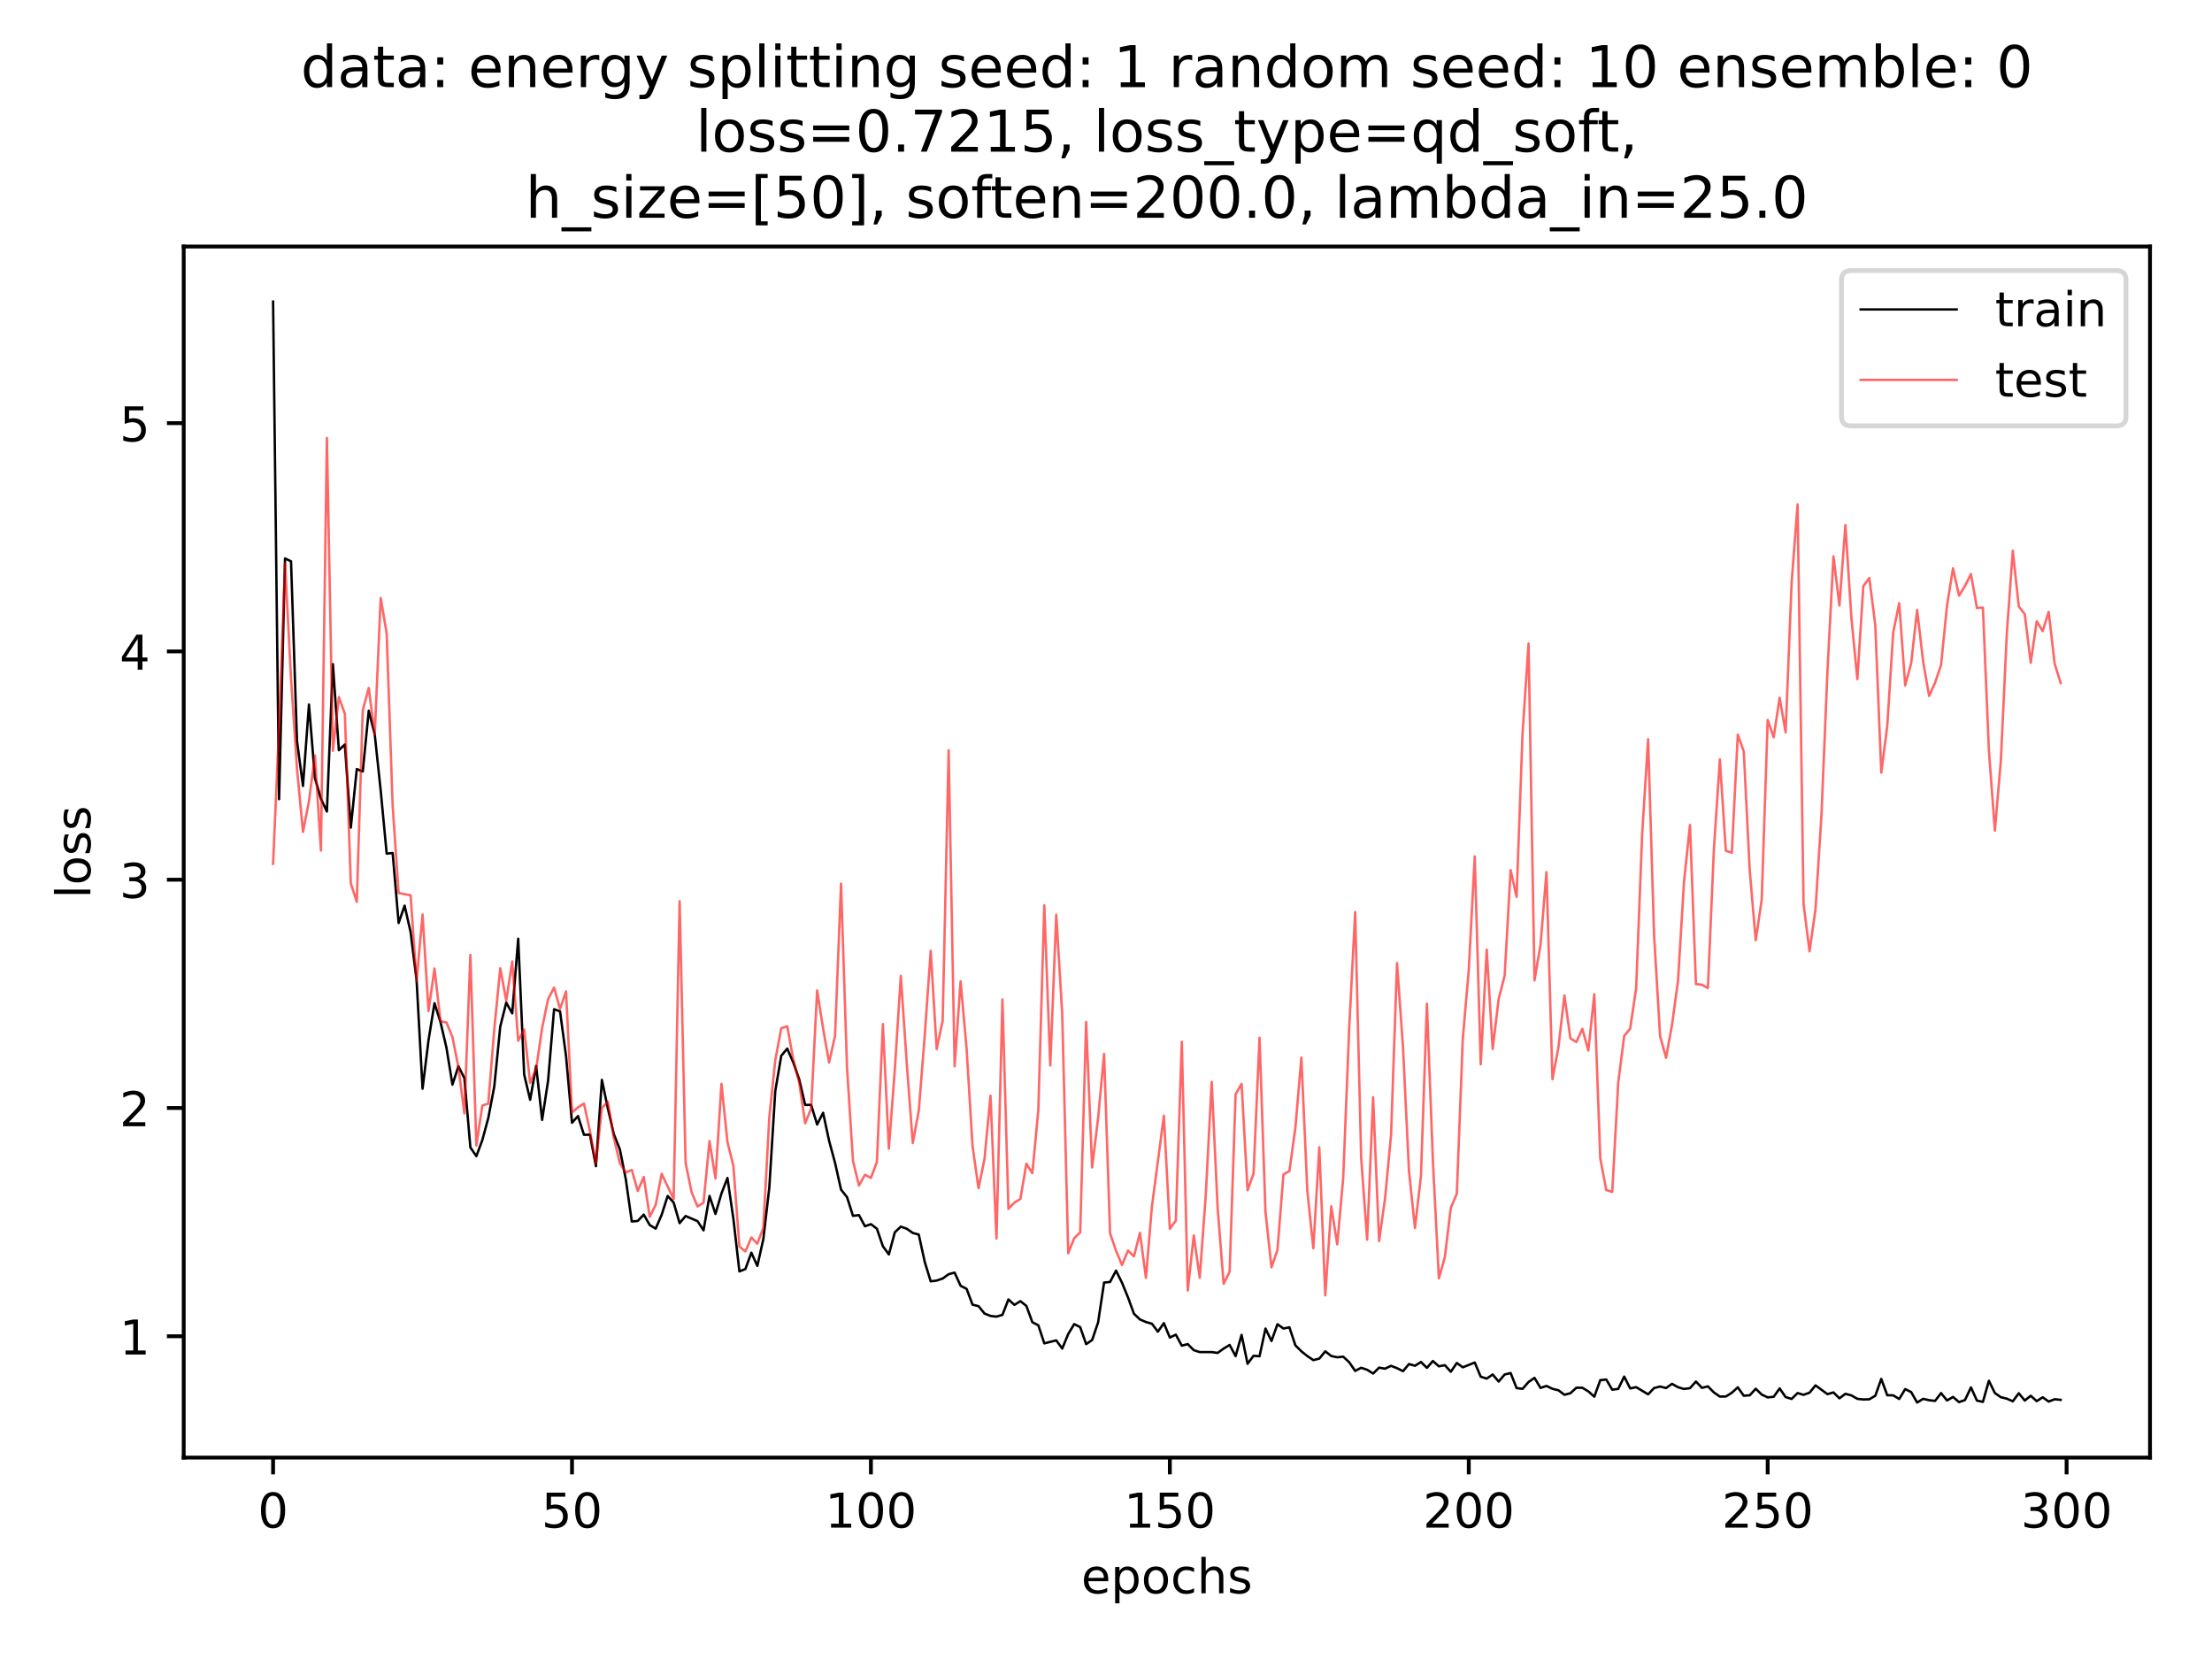 <?xml version="1.0" encoding="utf-8" standalone="no"?>
<!DOCTYPE svg PUBLIC "-//W3C//DTD SVG 1.1//EN"
  "http://www.w3.org/Graphics/SVG/1.1/DTD/svg11.dtd">
<!-- Created with matplotlib (https://matplotlib.org/) -->
<svg height="345.6pt" version="1.1" viewBox="0 0 460.8 345.6" width="460.8pt" xmlns="http://www.w3.org/2000/svg" xmlns:xlink="http://www.w3.org/1999/xlink">
 <defs>
  <style type="text/css">
*{stroke-linecap:butt;stroke-linejoin:round;}
  </style>
 </defs>
 <g id="figure_1">
  <g id="patch_1">
   <path d="M 0 345.6 
L 460.8 345.6 
L 460.8 0 
L 0 0 
z
" style="fill:#ffffff;"/>
  </g>
  <g id="axes_1">
   <g id="patch_2">
    <path d="M 38.27 303.64 
L 447.885 303.64 
L 447.885 51.362 
L 38.27 51.362 
z
" style="fill:#ffffff;"/>
   </g>
   <g id="matplotlib.axis_1">
    <g id="xtick_1">
     <g id="line2d_1">
      <defs>
       <path d="M 0 0 
L 0 3.5 
" id="mf876967310" style="stroke:#000000;stroke-width:0.8;"/>
      </defs>
      <g>
       <use style="stroke:#000000;stroke-width:0.8;" x="56.889" xlink:href="#mf876967310" y="303.64"/>
      </g>
     </g>
     <g id="text_1">
      <!-- 0 -->
      <defs>
       <path d="M 31.781 66.406 
Q 24.172 66.406 20.328 58.906 
Q 16.5 51.422 16.5 36.375 
Q 16.5 21.391 20.328 13.891 
Q 24.172 6.391 31.781 6.391 
Q 39.453 6.391 43.281 13.891 
Q 47.125 21.391 47.125 36.375 
Q 47.125 51.422 43.281 58.906 
Q 39.453 66.406 31.781 66.406 
z
M 31.781 74.219 
Q 44.047 74.219 50.516 64.516 
Q 56.984 54.828 56.984 36.375 
Q 56.984 17.969 50.516 8.266 
Q 44.047 -1.422 31.781 -1.422 
Q 19.531 -1.422 13.062 8.266 
Q 6.594 17.969 6.594 36.375 
Q 6.594 54.828 13.062 64.516 
Q 19.531 74.219 31.781 74.219 
z
" id="DejaVuSans-48"/>
      </defs>
      <g transform="translate(53.708 318.238)scale(0.1 -0.1)">
       <use xlink:href="#DejaVuSans-48"/>
      </g>
     </g>
    </g>
    <g id="xtick_2">
     <g id="line2d_2">
      <g>
       <use style="stroke:#000000;stroke-width:0.8;" x="119.159" xlink:href="#mf876967310" y="303.64"/>
      </g>
     </g>
     <g id="text_2">
      <!-- 50 -->
      <defs>
       <path d="M 10.797 72.906 
L 49.516 72.906 
L 49.516 64.594 
L 19.828 64.594 
L 19.828 46.734 
Q 21.969 47.469 24.109 47.828 
Q 26.266 48.188 28.422 48.188 
Q 40.625 48.188 47.75 41.5 
Q 54.891 34.812 54.891 23.391 
Q 54.891 11.625 47.562 5.094 
Q 40.234 -1.422 26.906 -1.422 
Q 22.312 -1.422 17.547 -0.641 
Q 12.797 0.141 7.719 1.703 
L 7.719 11.625 
Q 12.109 9.234 16.797 8.062 
Q 21.484 6.891 26.703 6.891 
Q 35.156 6.891 40.078 11.328 
Q 45.016 15.766 45.016 23.391 
Q 45.016 31 40.078 35.438 
Q 35.156 39.891 26.703 39.891 
Q 22.75 39.891 18.812 39.016 
Q 14.891 38.141 10.797 36.281 
z
" id="DejaVuSans-53"/>
      </defs>
      <g transform="translate(112.797 318.238)scale(0.1 -0.1)">
       <use xlink:href="#DejaVuSans-53"/>
       <use x="63.623" xlink:href="#DejaVuSans-48"/>
      </g>
     </g>
    </g>
    <g id="xtick_3">
     <g id="line2d_3">
      <g>
       <use style="stroke:#000000;stroke-width:0.8;" x="181.43" xlink:href="#mf876967310" y="303.64"/>
      </g>
     </g>
     <g id="text_3">
      <!-- 100 -->
      <defs>
       <path d="M 12.406 8.297 
L 28.516 8.297 
L 28.516 63.922 
L 10.984 60.406 
L 10.984 69.391 
L 28.422 72.906 
L 38.281 72.906 
L 38.281 8.297 
L 54.391 8.297 
L 54.391 0 
L 12.406 0 
z
" id="DejaVuSans-49"/>
      </defs>
      <g transform="translate(171.886 318.238)scale(0.1 -0.1)">
       <use xlink:href="#DejaVuSans-49"/>
       <use x="63.623" xlink:href="#DejaVuSans-48"/>
       <use x="127.246" xlink:href="#DejaVuSans-48"/>
      </g>
     </g>
    </g>
    <g id="xtick_4">
     <g id="line2d_4">
      <g>
       <use style="stroke:#000000;stroke-width:0.8;" x="243.7" xlink:href="#mf876967310" y="303.64"/>
      </g>
     </g>
     <g id="text_4">
      <!-- 150 -->
      <g transform="translate(234.156 318.238)scale(0.1 -0.1)">
       <use xlink:href="#DejaVuSans-49"/>
       <use x="63.623" xlink:href="#DejaVuSans-53"/>
       <use x="127.246" xlink:href="#DejaVuSans-48"/>
      </g>
     </g>
    </g>
    <g id="xtick_5">
     <g id="line2d_5">
      <g>
       <use style="stroke:#000000;stroke-width:0.8;" x="305.971" xlink:href="#mf876967310" y="303.64"/>
      </g>
     </g>
     <g id="text_5">
      <!-- 200 -->
      <defs>
       <path d="M 19.188 8.297 
L 53.609 8.297 
L 53.609 0 
L 7.328 0 
L 7.328 8.297 
Q 12.938 14.109 22.625 23.891 
Q 32.328 33.688 34.812 36.531 
Q 39.547 41.844 41.422 45.531 
Q 43.312 49.219 43.312 52.781 
Q 43.312 58.594 39.234 62.25 
Q 35.156 65.922 28.609 65.922 
Q 23.969 65.922 18.812 64.312 
Q 13.672 62.703 7.812 59.422 
L 7.812 69.391 
Q 13.766 71.781 18.938 73 
Q 24.125 74.219 28.422 74.219 
Q 39.75 74.219 46.484 68.547 
Q 53.219 62.891 53.219 53.422 
Q 53.219 48.922 51.531 44.891 
Q 49.859 40.875 45.406 35.406 
Q 44.188 33.984 37.641 27.219 
Q 31.109 20.453 19.188 8.297 
z
" id="DejaVuSans-50"/>
      </defs>
      <g transform="translate(296.427 318.238)scale(0.1 -0.1)">
       <use xlink:href="#DejaVuSans-50"/>
       <use x="63.623" xlink:href="#DejaVuSans-48"/>
       <use x="127.246" xlink:href="#DejaVuSans-48"/>
      </g>
     </g>
    </g>
    <g id="xtick_6">
     <g id="line2d_6">
      <g>
       <use style="stroke:#000000;stroke-width:0.8;" x="368.241" xlink:href="#mf876967310" y="303.64"/>
      </g>
     </g>
     <g id="text_6">
      <!-- 250 -->
      <g transform="translate(358.697 318.238)scale(0.1 -0.1)">
       <use xlink:href="#DejaVuSans-50"/>
       <use x="63.623" xlink:href="#DejaVuSans-53"/>
       <use x="127.246" xlink:href="#DejaVuSans-48"/>
      </g>
     </g>
    </g>
    <g id="xtick_7">
     <g id="line2d_7">
      <g>
       <use style="stroke:#000000;stroke-width:0.8;" x="430.512" xlink:href="#mf876967310" y="303.64"/>
      </g>
     </g>
     <g id="text_7">
      <!-- 300 -->
      <defs>
       <path d="M 40.578 39.312 
Q 47.656 37.797 51.625 33 
Q 55.609 28.219 55.609 21.188 
Q 55.609 10.406 48.188 4.484 
Q 40.766 -1.422 27.094 -1.422 
Q 22.516 -1.422 17.656 -0.516 
Q 12.797 0.391 7.625 2.203 
L 7.625 11.719 
Q 11.719 9.328 16.594 8.109 
Q 21.484 6.891 26.812 6.891 
Q 36.078 6.891 40.938 10.547 
Q 45.797 14.203 45.797 21.188 
Q 45.797 27.641 41.281 31.266 
Q 36.766 34.906 28.719 34.906 
L 20.219 34.906 
L 20.219 43.016 
L 29.109 43.016 
Q 36.375 43.016 40.234 45.922 
Q 44.094 48.828 44.094 54.297 
Q 44.094 59.906 40.109 62.906 
Q 36.141 65.922 28.719 65.922 
Q 24.656 65.922 20.016 65.031 
Q 15.375 64.156 9.812 62.312 
L 9.812 71.094 
Q 15.438 72.656 20.344 73.438 
Q 25.25 74.219 29.594 74.219 
Q 40.828 74.219 47.359 69.109 
Q 53.906 64.016 53.906 55.328 
Q 53.906 49.266 50.438 45.094 
Q 46.969 40.922 40.578 39.312 
z
" id="DejaVuSans-51"/>
      </defs>
      <g transform="translate(420.968 318.238)scale(0.1 -0.1)">
       <use xlink:href="#DejaVuSans-51"/>
       <use x="63.623" xlink:href="#DejaVuSans-48"/>
       <use x="127.246" xlink:href="#DejaVuSans-48"/>
      </g>
     </g>
    </g>
    <g id="text_8">
     <!-- epochs -->
     <defs>
      <path d="M 56.203 29.594 
L 56.203 25.203 
L 14.891 25.203 
Q 15.484 15.922 20.484 11.062 
Q 25.484 6.203 34.422 6.203 
Q 39.594 6.203 44.453 7.469 
Q 49.312 8.734 54.109 11.281 
L 54.109 2.781 
Q 49.266 0.734 44.188 -0.344 
Q 39.109 -1.422 33.891 -1.422 
Q 20.797 -1.422 13.156 6.188 
Q 5.516 13.812 5.516 26.812 
Q 5.516 40.234 12.766 48.109 
Q 20.016 56 32.328 56 
Q 43.359 56 49.781 48.891 
Q 56.203 41.797 56.203 29.594 
z
M 47.219 32.234 
Q 47.125 39.594 43.094 43.984 
Q 39.062 48.391 32.422 48.391 
Q 24.906 48.391 20.391 44.141 
Q 15.875 39.891 15.188 32.172 
z
" id="DejaVuSans-101"/>
      <path d="M 18.109 8.203 
L 18.109 -20.797 
L 9.078 -20.797 
L 9.078 54.688 
L 18.109 54.688 
L 18.109 46.391 
Q 20.953 51.266 25.266 53.625 
Q 29.594 56 35.594 56 
Q 45.562 56 51.781 48.094 
Q 58.016 40.188 58.016 27.297 
Q 58.016 14.406 51.781 6.484 
Q 45.562 -1.422 35.594 -1.422 
Q 29.594 -1.422 25.266 0.953 
Q 20.953 3.328 18.109 8.203 
z
M 48.688 27.297 
Q 48.688 37.203 44.609 42.844 
Q 40.531 48.484 33.406 48.484 
Q 26.266 48.484 22.188 42.844 
Q 18.109 37.203 18.109 27.297 
Q 18.109 17.391 22.188 11.75 
Q 26.266 6.109 33.406 6.109 
Q 40.531 6.109 44.609 11.75 
Q 48.688 17.391 48.688 27.297 
z
" id="DejaVuSans-112"/>
      <path d="M 30.609 48.391 
Q 23.391 48.391 19.188 42.75 
Q 14.984 37.109 14.984 27.297 
Q 14.984 17.484 19.156 11.844 
Q 23.344 6.203 30.609 6.203 
Q 37.797 6.203 41.984 11.859 
Q 46.188 17.531 46.188 27.297 
Q 46.188 37.016 41.984 42.703 
Q 37.797 48.391 30.609 48.391 
z
M 30.609 56 
Q 42.328 56 49.016 48.375 
Q 55.719 40.766 55.719 27.297 
Q 55.719 13.875 49.016 6.219 
Q 42.328 -1.422 30.609 -1.422 
Q 18.844 -1.422 12.172 6.219 
Q 5.516 13.875 5.516 27.297 
Q 5.516 40.766 12.172 48.375 
Q 18.844 56 30.609 56 
z
" id="DejaVuSans-111"/>
      <path d="M 48.781 52.594 
L 48.781 44.188 
Q 44.969 46.297 41.141 47.344 
Q 37.312 48.391 33.406 48.391 
Q 24.656 48.391 19.812 42.844 
Q 14.984 37.312 14.984 27.297 
Q 14.984 17.281 19.812 11.734 
Q 24.656 6.203 33.406 6.203 
Q 37.312 6.203 41.141 7.25 
Q 44.969 8.297 48.781 10.406 
L 48.781 2.094 
Q 45.016 0.344 40.984 -0.531 
Q 36.969 -1.422 32.422 -1.422 
Q 20.062 -1.422 12.781 6.344 
Q 5.516 14.109 5.516 27.297 
Q 5.516 40.672 12.859 48.328 
Q 20.219 56 33.016 56 
Q 37.156 56 41.109 55.141 
Q 45.062 54.297 48.781 52.594 
z
" id="DejaVuSans-99"/>
      <path d="M 54.891 33.016 
L 54.891 0 
L 45.906 0 
L 45.906 32.719 
Q 45.906 40.484 42.875 44.328 
Q 39.844 48.188 33.797 48.188 
Q 26.516 48.188 22.312 43.547 
Q 18.109 38.922 18.109 30.906 
L 18.109 0 
L 9.078 0 
L 9.078 75.984 
L 18.109 75.984 
L 18.109 46.188 
Q 21.344 51.125 25.703 53.562 
Q 30.078 56 35.797 56 
Q 45.219 56 50.047 50.172 
Q 54.891 44.344 54.891 33.016 
z
" id="DejaVuSans-104"/>
      <path d="M 44.281 53.078 
L 44.281 44.578 
Q 40.484 46.531 36.375 47.5 
Q 32.281 48.484 27.875 48.484 
Q 21.188 48.484 17.844 46.438 
Q 14.5 44.391 14.5 40.281 
Q 14.5 37.156 16.891 35.375 
Q 19.281 33.594 26.516 31.984 
L 29.594 31.297 
Q 39.156 29.25 43.188 25.516 
Q 47.219 21.781 47.219 15.094 
Q 47.219 7.469 41.188 3.016 
Q 35.156 -1.422 24.609 -1.422 
Q 20.219 -1.422 15.453 -0.562 
Q 10.688 0.297 5.422 2 
L 5.422 11.281 
Q 10.406 8.688 15.234 7.391 
Q 20.062 6.109 24.812 6.109 
Q 31.156 6.109 34.562 8.281 
Q 37.984 10.453 37.984 14.406 
Q 37.984 18.062 35.516 20.016 
Q 33.062 21.969 24.703 23.781 
L 21.578 24.516 
Q 13.234 26.266 9.516 29.906 
Q 5.812 33.547 5.812 39.891 
Q 5.812 47.609 11.281 51.797 
Q 16.75 56 26.812 56 
Q 31.781 56 36.172 55.266 
Q 40.578 54.547 44.281 53.078 
z
" id="DejaVuSans-115"/>
     </defs>
     <g transform="translate(225.245 331.917)scale(0.1 -0.1)">
      <use xlink:href="#DejaVuSans-101"/>
      <use x="61.523" xlink:href="#DejaVuSans-112"/>
      <use x="125" xlink:href="#DejaVuSans-111"/>
      <use x="186.182" xlink:href="#DejaVuSans-99"/>
      <use x="241.162" xlink:href="#DejaVuSans-104"/>
      <use x="304.541" xlink:href="#DejaVuSans-115"/>
     </g>
    </g>
   </g>
   <g id="matplotlib.axis_2">
    <g id="ytick_1">
     <g id="line2d_8">
      <defs>
       <path d="M 0 0 
L -3.5 0 
" id="m742a6d78f0" style="stroke:#000000;stroke-width:0.8;"/>
      </defs>
      <g>
       <use style="stroke:#000000;stroke-width:0.8;" x="38.27" xlink:href="#m742a6d78f0" y="278.37"/>
      </g>
     </g>
     <g id="text_9">
      <!-- 1 -->
      <g transform="translate(24.907 282.169)scale(0.1 -0.1)">
       <use xlink:href="#DejaVuSans-49"/>
      </g>
     </g>
    </g>
    <g id="ytick_2">
     <g id="line2d_9">
      <g>
       <use style="stroke:#000000;stroke-width:0.8;" x="38.27" xlink:href="#m742a6d78f0" y="230.814"/>
      </g>
     </g>
     <g id="text_10">
      <!-- 2 -->
      <g transform="translate(24.907 234.613)scale(0.1 -0.1)">
       <use xlink:href="#DejaVuSans-50"/>
      </g>
     </g>
    </g>
    <g id="ytick_3">
     <g id="line2d_10">
      <g>
       <use style="stroke:#000000;stroke-width:0.8;" x="38.27" xlink:href="#m742a6d78f0" y="183.258"/>
      </g>
     </g>
     <g id="text_11">
      <!-- 3 -->
      <g transform="translate(24.907 187.058)scale(0.1 -0.1)">
       <use xlink:href="#DejaVuSans-51"/>
      </g>
     </g>
    </g>
    <g id="ytick_4">
     <g id="line2d_11">
      <g>
       <use style="stroke:#000000;stroke-width:0.8;" x="38.27" xlink:href="#m742a6d78f0" y="135.703"/>
      </g>
     </g>
     <g id="text_12">
      <!-- 4 -->
      <defs>
       <path d="M 37.797 64.312 
L 12.891 25.391 
L 37.797 25.391 
z
M 35.203 72.906 
L 47.609 72.906 
L 47.609 25.391 
L 58.016 25.391 
L 58.016 17.188 
L 47.609 17.188 
L 47.609 0 
L 37.797 0 
L 37.797 17.188 
L 4.891 17.188 
L 4.891 26.703 
z
" id="DejaVuSans-52"/>
      </defs>
      <g transform="translate(24.907 139.502)scale(0.1 -0.1)">
       <use xlink:href="#DejaVuSans-52"/>
      </g>
     </g>
    </g>
    <g id="ytick_5">
     <g id="line2d_12">
      <g>
       <use style="stroke:#000000;stroke-width:0.8;" x="38.27" xlink:href="#m742a6d78f0" y="88.147"/>
      </g>
     </g>
     <g id="text_13">
      <!-- 5 -->
      <g transform="translate(24.907 91.946)scale(0.1 -0.1)">
       <use xlink:href="#DejaVuSans-53"/>
      </g>
     </g>
    </g>
    <g id="text_14">
     <!-- loss -->
     <defs>
      <path d="M 9.422 75.984 
L 18.406 75.984 
L 18.406 0 
L 9.422 0 
z
" id="DejaVuSans-108"/>
     </defs>
     <g transform="translate(18.828 187.159)rotate(-90)scale(0.1 -0.1)">
      <use xlink:href="#DejaVuSans-108"/>
      <use x="27.783" xlink:href="#DejaVuSans-111"/>
      <use x="88.965" xlink:href="#DejaVuSans-115"/>
      <use x="141.064" xlink:href="#DejaVuSans-115"/>
     </g>
    </g>
   </g>
   <g id="line2d_13">
    <path clip-path="url(#p0b65840660)" d="M 56.889 62.829 
L 58.134 166.487 
L 59.38 116.327 
L 60.625 116.931 
L 61.87 154.383 
L 63.116 163.722 
L 64.361 146.763 
L 65.607 162.084 
L 66.852 166.394 
L 68.098 169.062 
L 69.343 138.353 
L 70.588 156.275 
L 71.834 155.097 
L 73.079 172.409 
L 74.325 160.21 
L 75.57 160.716 
L 76.815 148.057 
L 78.061 152.964 
L 79.306 164.679 
L 80.552 177.826 
L 81.797 177.695 
L 83.042 192.273 
L 84.288 188.661 
L 85.533 194.161 
L 86.779 204.124 
L 88.024 226.798 
L 89.269 216.694 
L 90.515 208.976 
L 91.76 212.912 
L 93.006 218.278 
L 94.251 225.946 
L 95.497 222.132 
L 96.742 224.599 
L 97.987 239.024 
L 99.233 240.852 
L 100.478 237.495 
L 101.724 232.888 
L 102.969 226.323 
L 104.214 213.831 
L 105.46 208.867 
L 106.705 211.093 
L 107.951 195.55 
L 109.196 223.848 
L 110.441 229.102 
L 111.687 222.037 
L 112.932 233.293 
L 114.178 225.121 
L 115.423 210.24 
L 116.668 210.691 
L 117.914 219.983 
L 119.159 233.891 
L 120.405 232.5 
L 121.65 236.393 
L 122.896 236.373 
L 124.141 242.938 
L 125.386 224.957 
L 126.632 230.932 
L 127.877 236.289 
L 129.123 239.416 
L 130.368 245.67 
L 131.613 254.457 
L 132.859 254.345 
L 134.104 253.025 
L 135.35 255.198 
L 136.595 255.949 
L 137.84 253.055 
L 139.086 249.139 
L 140.331 250.505 
L 141.577 254.803 
L 142.822 253.318 
L 145.313 254.392 
L 146.558 256.301 
L 147.804 249.133 
L 149.049 252.881 
L 150.295 248.614 
L 151.54 245.4 
L 152.785 253.941 
L 154.031 264.855 
L 155.276 264.364 
L 156.522 260.959 
L 157.767 263.712 
L 159.012 258.156 
L 160.258 247.42 
L 161.503 227.284 
L 162.749 219.947 
L 163.994 218.441 
L 165.239 221.293 
L 166.485 224.824 
L 167.73 230.175 
L 168.976 230.162 
L 170.221 234.254 
L 171.466 231.814 
L 172.712 237.64 
L 173.957 242.247 
L 175.203 247.82 
L 176.448 249.38 
L 177.694 253.283 
L 178.939 253.13 
L 180.184 255.448 
L 181.43 255.016 
L 182.675 255.968 
L 183.921 259.616 
L 185.166 261.313 
L 186.411 256.71 
L 187.657 255.53 
L 188.902 255.972 
L 190.148 256.844 
L 191.393 257.179 
L 192.638 262.872 
L 193.884 266.932 
L 195.129 266.761 
L 196.375 266.345 
L 197.62 265.444 
L 198.865 265.109 
L 200.111 267.856 
L 201.356 268.485 
L 202.602 271.791 
L 203.847 272.096 
L 205.093 273.63 
L 206.338 274.132 
L 207.583 274.281 
L 208.829 273.901 
L 210.074 270.699 
L 211.32 271.831 
L 212.565 271.056 
L 213.81 272.039 
L 215.056 275.437 
L 216.301 276.079 
L 217.547 279.844 
L 220.037 279.225 
L 221.283 280.93 
L 222.528 277.905 
L 223.774 275.838 
L 225.019 276.46 
L 226.264 280.005 
L 227.51 279.154 
L 228.755 275.479 
L 230.001 267.178 
L 231.246 267.058 
L 232.492 264.693 
L 233.737 267.232 
L 234.982 270.273 
L 236.228 273.684 
L 237.473 274.866 
L 238.719 275.399 
L 239.964 275.757 
L 241.209 277.408 
L 242.455 275.639 
L 243.7 278.636 
L 244.946 278.031 
L 246.191 280.331 
L 247.436 279.999 
L 248.682 281.268 
L 249.927 281.663 
L 252.418 281.668 
L 253.663 281.834 
L 254.909 280.934 
L 256.154 280.184 
L 257.4 282.497 
L 258.645 278.083 
L 259.891 284.098 
L 261.136 282.436 
L 262.381 282.531 
L 263.627 276.774 
L 264.872 279.351 
L 266.118 275.863 
L 267.363 276.752 
L 268.608 276.51 
L 269.854 280.265 
L 271.099 281.502 
L 272.345 282.496 
L 273.59 283.334 
L 274.835 283.026 
L 276.081 281.505 
L 277.326 282.481 
L 278.572 282.749 
L 279.817 282.617 
L 281.062 283.779 
L 282.308 285.582 
L 283.553 284.933 
L 284.799 285.351 
L 286.044 286.132 
L 287.29 284.906 
L 288.535 285.121 
L 289.78 284.524 
L 291.026 285.017 
L 292.271 285.638 
L 293.517 284.155 
L 294.762 284.511 
L 296.007 283.732 
L 297.253 284.946 
L 298.498 283.524 
L 299.744 284.631 
L 300.989 284.394 
L 302.234 285.759 
L 303.48 283.935 
L 304.725 284.839 
L 307.216 283.84 
L 308.461 286.79 
L 309.707 287.188 
L 310.952 286.331 
L 312.198 287.796 
L 313.443 286.338 
L 314.689 286.029 
L 315.934 289.165 
L 317.179 289.321 
L 318.425 287.895 
L 319.67 287.04 
L 320.916 289.127 
L 322.161 288.717 
L 323.406 289.313 
L 324.652 289.624 
L 325.897 290.557 
L 327.143 290.233 
L 328.388 289.089 
L 329.633 289.095 
L 330.879 289.847 
L 332.124 290.953 
L 333.37 287.507 
L 334.615 287.385 
L 335.86 289.5 
L 337.106 289.331 
L 338.351 286.771 
L 339.597 289.231 
L 340.842 288.971 
L 343.333 290.461 
L 344.578 289.153 
L 345.824 288.842 
L 347.069 289.158 
L 348.315 288.281 
L 349.56 288.982 
L 350.805 289.348 
L 352.051 289.181 
L 353.296 287.8 
L 354.542 289.117 
L 355.787 288.804 
L 357.032 290.066 
L 358.278 290.929 
L 359.523 290.918 
L 360.769 290.136 
L 362.014 289.01 
L 363.259 290.754 
L 364.505 290.665 
L 365.75 289.3 
L 366.996 290.511 
L 368.241 291.099 
L 369.487 290.981 
L 370.732 289.237 
L 371.977 291.032 
L 373.223 291.424 
L 374.468 290.203 
L 375.714 290.563 
L 376.959 290.127 
L 378.204 288.603 
L 380.695 290.425 
L 381.941 290.065 
L 383.186 291.294 
L 384.431 290.359 
L 385.677 290.685 
L 386.922 291.402 
L 388.168 291.537 
L 389.413 291.496 
L 390.658 290.758 
L 391.904 287.251 
L 393.149 290.651 
L 394.395 290.677 
L 395.64 291.433 
L 396.886 289.375 
L 398.131 289.998 
L 399.376 292.173 
L 400.622 291.406 
L 401.867 291.687 
L 403.113 291.83 
L 404.358 290.209 
L 405.603 291.743 
L 406.849 291.009 
L 408.094 292.081 
L 409.34 291.659 
L 410.585 289.027 
L 411.83 291.767 
L 413.076 292.036 
L 414.321 287.651 
L 415.567 290.19 
L 416.812 291.066 
L 418.057 291.365 
L 419.303 291.918 
L 420.548 290.244 
L 421.794 291.753 
L 423.039 290.765 
L 424.285 291.885 
L 425.53 291.083 
L 426.775 291.973 
L 428.021 291.491 
L 429.266 291.615 
L 429.266 291.615 
" style="fill:none;stroke:#000000;stroke-linecap:square;stroke-width:0.5;"/>
   </g>
   <g id="line2d_14">
    <path clip-path="url(#p0b65840660)" d="M 56.889 179.952 
L 58.134 151.376 
L 59.38 117.38 
L 60.625 141.331 
L 61.87 160.108 
L 63.116 173.303 
L 64.361 166.942 
L 65.607 157.39 
L 66.852 177.188 
L 68.098 91.233 
L 69.343 156.4 
L 70.588 145.212 
L 71.834 148.687 
L 73.079 184.036 
L 74.325 187.858 
L 75.57 147.973 
L 76.815 143.318 
L 78.061 153.01 
L 79.306 124.573 
L 80.552 131.955 
L 81.797 167.879 
L 83.042 186.032 
L 85.533 186.506 
L 86.779 204.372 
L 88.024 190.511 
L 89.269 210.601 
L 90.515 201.764 
L 91.76 212.721 
L 93.006 213.006 
L 94.251 216.022 
L 95.497 222.33 
L 96.742 231.958 
L 97.987 198.928 
L 99.233 238.629 
L 100.478 230.304 
L 101.724 229.902 
L 102.969 214.365 
L 104.214 201.718 
L 105.46 208.468 
L 106.705 200.28 
L 107.951 216.809 
L 109.196 214.464 
L 110.441 225.591 
L 111.687 222.669 
L 112.932 214.172 
L 114.178 208.156 
L 115.423 205.733 
L 116.668 210.174 
L 117.914 206.537 
L 119.159 231.752 
L 120.405 230.685 
L 121.65 229.886 
L 122.896 235.658 
L 124.141 242.407 
L 125.386 230.777 
L 126.632 229.53 
L 127.877 237.008 
L 129.123 242.327 
L 130.368 244.236 
L 131.613 243.72 
L 132.859 248.096 
L 134.104 245.186 
L 135.35 253.487 
L 136.595 250.974 
L 137.84 244.534 
L 140.331 249.766 
L 141.577 187.725 
L 142.822 242.219 
L 144.067 248.353 
L 145.313 251.334 
L 146.558 250.539 
L 147.804 237.711 
L 149.049 245.495 
L 150.295 225.781 
L 151.54 237.893 
L 152.785 242.921 
L 154.031 259.676 
L 155.276 260.696 
L 156.522 257.798 
L 157.767 259.083 
L 159.012 255.783 
L 160.258 232.829 
L 161.503 220.894 
L 162.749 214.207 
L 163.994 213.792 
L 165.239 220.623 
L 166.485 225.524 
L 167.73 233.99 
L 168.976 230.93 
L 170.221 206.339 
L 171.466 214.253 
L 172.712 221.36 
L 173.957 215.764 
L 175.203 184.071 
L 176.448 222.331 
L 177.694 241.861 
L 178.939 246.964 
L 180.184 244.72 
L 181.43 245.378 
L 182.675 242.058 
L 183.921 213.33 
L 185.166 239.286 
L 186.411 222.746 
L 187.657 203.284 
L 188.902 221.669 
L 190.148 238.121 
L 191.393 231.404 
L 192.638 215.709 
L 193.884 198.077 
L 195.129 218.546 
L 196.375 212.624 
L 197.62 156.29 
L 198.865 222.124 
L 200.111 204.414 
L 201.356 218.421 
L 202.602 238.795 
L 203.847 247.523 
L 205.093 241.435 
L 206.338 228.266 
L 207.583 258.011 
L 208.829 208.206 
L 210.074 251.831 
L 211.32 250.511 
L 212.565 249.778 
L 213.81 242.428 
L 215.056 244.391 
L 216.301 231.306 
L 217.547 188.593 
L 218.792 221.958 
L 220.037 190.558 
L 221.283 211.306 
L 222.528 261.071 
L 223.774 257.942 
L 225.019 256.738 
L 226.264 212.896 
L 227.51 243.196 
L 228.755 232.939 
L 230.001 219.549 
L 231.246 256.917 
L 232.492 260.555 
L 233.737 263.535 
L 234.982 260.516 
L 236.228 261.718 
L 237.473 256.827 
L 238.719 266.202 
L 239.964 251.346 
L 242.455 232.428 
L 243.7 255.984 
L 244.946 254.267 
L 246.191 217.021 
L 247.436 268.834 
L 248.682 257.379 
L 249.927 266.182 
L 251.173 249.134 
L 252.418 225.376 
L 253.663 251.785 
L 254.909 267.424 
L 256.154 264.923 
L 257.4 227.963 
L 258.645 225.784 
L 259.891 247.964 
L 261.136 244.474 
L 262.381 216.19 
L 263.627 252.541 
L 264.872 264.012 
L 266.118 260.391 
L 267.363 244.667 
L 268.608 243.955 
L 269.854 234.907 
L 271.099 220.336 
L 272.345 248.104 
L 273.59 260.024 
L 274.835 239.006 
L 276.081 269.833 
L 277.326 251.3 
L 278.572 259.233 
L 279.817 245.337 
L 281.062 214.136 
L 282.308 190.003 
L 283.553 241.179 
L 284.799 258.241 
L 286.044 228.565 
L 287.29 258.525 
L 288.535 249.618 
L 289.78 236.46 
L 291.026 200.632 
L 292.271 218.163 
L 293.517 243.941 
L 294.762 255.827 
L 296.007 244.999 
L 297.253 209.088 
L 298.498 241.827 
L 299.744 266.296 
L 300.989 261.887 
L 302.234 251.601 
L 303.48 248.685 
L 304.725 216.436 
L 305.971 202.019 
L 307.216 178.413 
L 308.461 221.709 
L 309.707 197.823 
L 310.952 218.523 
L 312.198 208.086 
L 313.443 203.262 
L 314.689 181.252 
L 315.934 186.835 
L 317.179 152.685 
L 318.425 134.065 
L 319.67 204.217 
L 320.916 196.83 
L 322.161 181.682 
L 323.406 224.82 
L 324.652 218.166 
L 325.897 207.378 
L 327.143 216.308 
L 328.388 217.069 
L 329.633 214.33 
L 330.879 218.841 
L 332.124 207.119 
L 333.37 241.34 
L 334.615 247.906 
L 335.86 248.305 
L 337.106 225.542 
L 338.351 215.81 
L 339.597 214.282 
L 340.842 205.829 
L 342.088 173.879 
L 343.333 153.996 
L 344.578 194.881 
L 345.824 215.803 
L 347.069 220.363 
L 348.315 213.459 
L 349.56 204.332 
L 350.805 183.787 
L 352.051 171.865 
L 353.296 205.008 
L 354.542 205.143 
L 355.787 205.841 
L 357.032 176.967 
L 358.278 158.187 
L 359.523 177.237 
L 360.769 177.628 
L 362.014 153.028 
L 363.259 156.549 
L 364.505 181.415 
L 365.75 195.868 
L 366.996 187.431 
L 368.241 149.975 
L 369.487 153.582 
L 370.732 145.346 
L 371.977 152.559 
L 373.223 121.473 
L 374.468 105.074 
L 375.714 188.335 
L 376.959 198.179 
L 378.204 189.407 
L 379.45 169.699 
L 380.695 139.735 
L 381.941 115.898 
L 383.186 126.14 
L 384.431 109.382 
L 385.677 128.688 
L 386.922 141.472 
L 388.168 122.082 
L 389.413 120.412 
L 390.658 130.219 
L 391.904 160.955 
L 393.149 151.236 
L 394.395 131.698 
L 395.64 125.664 
L 396.886 142.771 
L 398.131 138.166 
L 399.376 127.066 
L 400.622 137.802 
L 401.867 144.986 
L 403.113 142.221 
L 404.358 138.54 
L 405.603 126.113 
L 406.849 118.394 
L 408.094 124.076 
L 409.34 122.08 
L 410.585 119.588 
L 411.83 126.656 
L 413.076 126.582 
L 414.321 156.313 
L 415.567 173.03 
L 416.812 158.478 
L 418.057 131.983 
L 419.303 114.71 
L 420.548 126.318 
L 421.794 127.939 
L 423.039 138.068 
L 424.285 129.423 
L 425.53 131.463 
L 426.775 127.464 
L 428.021 138.24 
L 429.266 142.289 
L 429.266 142.289 
" style="fill:none;stroke:#ff0000;stroke-linecap:square;stroke-opacity:0.6;stroke-width:0.5;"/>
   </g>
   <g id="patch_3">
    <path d="M 38.27 303.64 
L 38.27 51.362 
" style="fill:none;stroke:#000000;stroke-linecap:square;stroke-linejoin:miter;stroke-width:0.8;"/>
   </g>
   <g id="patch_4">
    <path d="M 447.885 303.64 
L 447.885 51.362 
" style="fill:none;stroke:#000000;stroke-linecap:square;stroke-linejoin:miter;stroke-width:0.8;"/>
   </g>
   <g id="patch_5">
    <path d="M 38.27 303.64 
L 447.885 303.64 
" style="fill:none;stroke:#000000;stroke-linecap:square;stroke-linejoin:miter;stroke-width:0.8;"/>
   </g>
   <g id="patch_6">
    <path d="M 38.27 51.362 
L 447.885 51.362 
" style="fill:none;stroke:#000000;stroke-linecap:square;stroke-linejoin:miter;stroke-width:0.8;"/>
   </g>
   <g id="text_15">
    <!-- data: energy splitting seed: 1 random seed: 10 ensemble: 0 -->
    <defs>
     <path d="M 45.406 46.391 
L 45.406 75.984 
L 54.391 75.984 
L 54.391 0 
L 45.406 0 
L 45.406 8.203 
Q 42.578 3.328 38.25 0.953 
Q 33.938 -1.422 27.875 -1.422 
Q 17.969 -1.422 11.734 6.484 
Q 5.516 14.406 5.516 27.297 
Q 5.516 40.188 11.734 48.094 
Q 17.969 56 27.875 56 
Q 33.938 56 38.25 53.625 
Q 42.578 51.266 45.406 46.391 
z
M 14.797 27.297 
Q 14.797 17.391 18.875 11.75 
Q 22.953 6.109 30.078 6.109 
Q 37.203 6.109 41.297 11.75 
Q 45.406 17.391 45.406 27.297 
Q 45.406 37.203 41.297 42.844 
Q 37.203 48.484 30.078 48.484 
Q 22.953 48.484 18.875 42.844 
Q 14.797 37.203 14.797 27.297 
z
" id="DejaVuSans-100"/>
     <path d="M 34.281 27.484 
Q 23.391 27.484 19.188 25 
Q 14.984 22.516 14.984 16.5 
Q 14.984 11.719 18.141 8.906 
Q 21.297 6.109 26.703 6.109 
Q 34.188 6.109 38.703 11.406 
Q 43.219 16.703 43.219 25.484 
L 43.219 27.484 
z
M 52.203 31.203 
L 52.203 0 
L 43.219 0 
L 43.219 8.297 
Q 40.141 3.328 35.547 0.953 
Q 30.953 -1.422 24.312 -1.422 
Q 15.922 -1.422 10.953 3.297 
Q 6 8.016 6 15.922 
Q 6 25.141 12.172 29.828 
Q 18.359 34.516 30.609 34.516 
L 43.219 34.516 
L 43.219 35.406 
Q 43.219 41.609 39.141 45 
Q 35.062 48.391 27.688 48.391 
Q 23 48.391 18.547 47.266 
Q 14.109 46.141 10.016 43.891 
L 10.016 52.203 
Q 14.938 54.109 19.578 55.047 
Q 24.219 56 28.609 56 
Q 40.484 56 46.344 49.844 
Q 52.203 43.703 52.203 31.203 
z
" id="DejaVuSans-97"/>
     <path d="M 18.312 70.219 
L 18.312 54.688 
L 36.812 54.688 
L 36.812 47.703 
L 18.312 47.703 
L 18.312 18.016 
Q 18.312 11.328 20.141 9.422 
Q 21.969 7.516 27.594 7.516 
L 36.812 7.516 
L 36.812 0 
L 27.594 0 
Q 17.188 0 13.234 3.875 
Q 9.281 7.766 9.281 18.016 
L 9.281 47.703 
L 2.688 47.703 
L 2.688 54.688 
L 9.281 54.688 
L 9.281 70.219 
z
" id="DejaVuSans-116"/>
     <path d="M 11.719 12.406 
L 22.016 12.406 
L 22.016 0 
L 11.719 0 
z
M 11.719 51.703 
L 22.016 51.703 
L 22.016 39.312 
L 11.719 39.312 
z
" id="DejaVuSans-58"/>
     <path id="DejaVuSans-32"/>
     <path d="M 54.891 33.016 
L 54.891 0 
L 45.906 0 
L 45.906 32.719 
Q 45.906 40.484 42.875 44.328 
Q 39.844 48.188 33.797 48.188 
Q 26.516 48.188 22.312 43.547 
Q 18.109 38.922 18.109 30.906 
L 18.109 0 
L 9.078 0 
L 9.078 54.688 
L 18.109 54.688 
L 18.109 46.188 
Q 21.344 51.125 25.703 53.562 
Q 30.078 56 35.797 56 
Q 45.219 56 50.047 50.172 
Q 54.891 44.344 54.891 33.016 
z
" id="DejaVuSans-110"/>
     <path d="M 41.109 46.297 
Q 39.594 47.172 37.812 47.578 
Q 36.031 48 33.891 48 
Q 26.266 48 22.188 43.047 
Q 18.109 38.094 18.109 28.812 
L 18.109 0 
L 9.078 0 
L 9.078 54.688 
L 18.109 54.688 
L 18.109 46.188 
Q 20.953 51.172 25.484 53.578 
Q 30.031 56 36.531 56 
Q 37.453 56 38.578 55.875 
Q 39.703 55.766 41.062 55.516 
z
" id="DejaVuSans-114"/>
     <path d="M 45.406 27.984 
Q 45.406 37.75 41.375 43.109 
Q 37.359 48.484 30.078 48.484 
Q 22.859 48.484 18.828 43.109 
Q 14.797 37.75 14.797 27.984 
Q 14.797 18.266 18.828 12.891 
Q 22.859 7.516 30.078 7.516 
Q 37.359 7.516 41.375 12.891 
Q 45.406 18.266 45.406 27.984 
z
M 54.391 6.781 
Q 54.391 -7.172 48.188 -13.984 
Q 42 -20.797 29.203 -20.797 
Q 24.469 -20.797 20.266 -20.094 
Q 16.062 -19.391 12.109 -17.922 
L 12.109 -9.188 
Q 16.062 -11.328 19.922 -12.344 
Q 23.781 -13.375 27.781 -13.375 
Q 36.625 -13.375 41.016 -8.766 
Q 45.406 -4.156 45.406 5.172 
L 45.406 9.625 
Q 42.625 4.781 38.281 2.391 
Q 33.938 0 27.875 0 
Q 17.828 0 11.672 7.656 
Q 5.516 15.328 5.516 27.984 
Q 5.516 40.672 11.672 48.328 
Q 17.828 56 27.875 56 
Q 33.938 56 38.281 53.609 
Q 42.625 51.219 45.406 46.391 
L 45.406 54.688 
L 54.391 54.688 
z
" id="DejaVuSans-103"/>
     <path d="M 32.172 -5.078 
Q 28.375 -14.844 24.75 -17.812 
Q 21.141 -20.797 15.094 -20.797 
L 7.906 -20.797 
L 7.906 -13.281 
L 13.188 -13.281 
Q 16.891 -13.281 18.938 -11.516 
Q 21 -9.766 23.484 -3.219 
L 25.094 0.875 
L 2.984 54.688 
L 12.5 54.688 
L 29.594 11.922 
L 46.688 54.688 
L 56.203 54.688 
z
" id="DejaVuSans-121"/>
     <path d="M 9.422 54.688 
L 18.406 54.688 
L 18.406 0 
L 9.422 0 
z
M 9.422 75.984 
L 18.406 75.984 
L 18.406 64.594 
L 9.422 64.594 
z
" id="DejaVuSans-105"/>
     <path d="M 52 44.188 
Q 55.375 50.25 60.062 53.125 
Q 64.75 56 71.094 56 
Q 79.641 56 84.281 50.016 
Q 88.922 44.047 88.922 33.016 
L 88.922 0 
L 79.891 0 
L 79.891 32.719 
Q 79.891 40.578 77.094 44.375 
Q 74.312 48.188 68.609 48.188 
Q 61.625 48.188 57.562 43.547 
Q 53.516 38.922 53.516 30.906 
L 53.516 0 
L 44.484 0 
L 44.484 32.719 
Q 44.484 40.625 41.703 44.406 
Q 38.922 48.188 33.109 48.188 
Q 26.219 48.188 22.156 43.531 
Q 18.109 38.875 18.109 30.906 
L 18.109 0 
L 9.078 0 
L 9.078 54.688 
L 18.109 54.688 
L 18.109 46.188 
Q 21.188 51.219 25.484 53.609 
Q 29.781 56 35.688 56 
Q 41.656 56 45.828 52.969 
Q 50 49.953 52 44.188 
z
" id="DejaVuSans-109"/>
     <path d="M 48.688 27.297 
Q 48.688 37.203 44.609 42.844 
Q 40.531 48.484 33.406 48.484 
Q 26.266 48.484 22.188 42.844 
Q 18.109 37.203 18.109 27.297 
Q 18.109 17.391 22.188 11.75 
Q 26.266 6.109 33.406 6.109 
Q 40.531 6.109 44.609 11.75 
Q 48.688 17.391 48.688 27.297 
z
M 18.109 46.391 
Q 20.953 51.266 25.266 53.625 
Q 29.594 56 35.594 56 
Q 45.562 56 51.781 48.094 
Q 58.016 40.188 58.016 27.297 
Q 58.016 14.406 51.781 6.484 
Q 45.562 -1.422 35.594 -1.422 
Q 29.594 -1.422 25.266 0.953 
Q 20.953 3.328 18.109 8.203 
L 18.109 0 
L 9.078 0 
L 9.078 75.984 
L 18.109 75.984 
z
" id="DejaVuSans-98"/>
    </defs>
    <g transform="translate(62.655 18.154)scale(0.12 -0.12)">
     <use xlink:href="#DejaVuSans-100"/>
     <use x="63.477" xlink:href="#DejaVuSans-97"/>
     <use x="124.756" xlink:href="#DejaVuSans-116"/>
     <use x="163.965" xlink:href="#DejaVuSans-97"/>
     <use x="225.244" xlink:href="#DejaVuSans-58"/>
     <use x="258.936" xlink:href="#DejaVuSans-32"/>
     <use x="290.723" xlink:href="#DejaVuSans-101"/>
     <use x="352.246" xlink:href="#DejaVuSans-110"/>
     <use x="415.625" xlink:href="#DejaVuSans-101"/>
     <use x="477.148" xlink:href="#DejaVuSans-114"/>
     <use x="516.512" xlink:href="#DejaVuSans-103"/>
     <use x="579.988" xlink:href="#DejaVuSans-121"/>
     <use x="639.168" xlink:href="#DejaVuSans-32"/>
     <use x="670.955" xlink:href="#DejaVuSans-115"/>
     <use x="723.055" xlink:href="#DejaVuSans-112"/>
     <use x="786.531" xlink:href="#DejaVuSans-108"/>
     <use x="814.314" xlink:href="#DejaVuSans-105"/>
     <use x="842.098" xlink:href="#DejaVuSans-116"/>
     <use x="881.307" xlink:href="#DejaVuSans-116"/>
     <use x="920.516" xlink:href="#DejaVuSans-105"/>
     <use x="948.299" xlink:href="#DejaVuSans-110"/>
     <use x="1011.678" xlink:href="#DejaVuSans-103"/>
     <use x="1075.154" xlink:href="#DejaVuSans-32"/>
     <use x="1106.941" xlink:href="#DejaVuSans-115"/>
     <use x="1159.041" xlink:href="#DejaVuSans-101"/>
     <use x="1220.564" xlink:href="#DejaVuSans-101"/>
     <use x="1282.088" xlink:href="#DejaVuSans-100"/>
     <use x="1345.564" xlink:href="#DejaVuSans-58"/>
     <use x="1379.256" xlink:href="#DejaVuSans-32"/>
     <use x="1411.043" xlink:href="#DejaVuSans-49"/>
     <use x="1474.666" xlink:href="#DejaVuSans-32"/>
     <use x="1506.453" xlink:href="#DejaVuSans-114"/>
     <use x="1547.566" xlink:href="#DejaVuSans-97"/>
     <use x="1608.846" xlink:href="#DejaVuSans-110"/>
     <use x="1672.225" xlink:href="#DejaVuSans-100"/>
     <use x="1735.701" xlink:href="#DejaVuSans-111"/>
     <use x="1796.883" xlink:href="#DejaVuSans-109"/>
     <use x="1894.295" xlink:href="#DejaVuSans-32"/>
     <use x="1926.082" xlink:href="#DejaVuSans-115"/>
     <use x="1978.182" xlink:href="#DejaVuSans-101"/>
     <use x="2039.705" xlink:href="#DejaVuSans-101"/>
     <use x="2101.229" xlink:href="#DejaVuSans-100"/>
     <use x="2164.705" xlink:href="#DejaVuSans-58"/>
     <use x="2198.396" xlink:href="#DejaVuSans-32"/>
     <use x="2230.184" xlink:href="#DejaVuSans-49"/>
     <use x="2293.807" xlink:href="#DejaVuSans-48"/>
     <use x="2357.43" xlink:href="#DejaVuSans-32"/>
     <use x="2389.217" xlink:href="#DejaVuSans-101"/>
     <use x="2450.74" xlink:href="#DejaVuSans-110"/>
     <use x="2514.119" xlink:href="#DejaVuSans-115"/>
     <use x="2566.219" xlink:href="#DejaVuSans-101"/>
     <use x="2627.742" xlink:href="#DejaVuSans-109"/>
     <use x="2725.154" xlink:href="#DejaVuSans-98"/>
     <use x="2788.631" xlink:href="#DejaVuSans-108"/>
     <use x="2816.414" xlink:href="#DejaVuSans-101"/>
     <use x="2877.938" xlink:href="#DejaVuSans-58"/>
     <use x="2911.629" xlink:href="#DejaVuSans-32"/>
     <use x="2943.416" xlink:href="#DejaVuSans-48"/>
    </g>
    <!-- loss=0.7215, loss_type=qd_soft, -->
    <defs>
     <path d="M 10.594 45.406 
L 73.188 45.406 
L 73.188 37.203 
L 10.594 37.203 
z
M 10.594 25.484 
L 73.188 25.484 
L 73.188 17.188 
L 10.594 17.188 
z
" id="DejaVuSans-61"/>
     <path d="M 10.688 12.406 
L 21 12.406 
L 21 0 
L 10.688 0 
z
" id="DejaVuSans-46"/>
     <path d="M 8.203 72.906 
L 55.078 72.906 
L 55.078 68.703 
L 28.609 0 
L 18.312 0 
L 43.219 64.594 
L 8.203 64.594 
z
" id="DejaVuSans-55"/>
     <path d="M 11.719 12.406 
L 22.016 12.406 
L 22.016 4 
L 14.016 -11.625 
L 7.719 -11.625 
L 11.719 4 
z
" id="DejaVuSans-44"/>
     <path d="M 50.984 -16.609 
L 50.984 -23.578 
L -0.984 -23.578 
L -0.984 -16.609 
z
" id="DejaVuSans-95"/>
     <path d="M 14.797 27.297 
Q 14.797 17.391 18.875 11.75 
Q 22.953 6.109 30.078 6.109 
Q 37.203 6.109 41.297 11.75 
Q 45.406 17.391 45.406 27.297 
Q 45.406 37.203 41.297 42.844 
Q 37.203 48.484 30.078 48.484 
Q 22.953 48.484 18.875 42.844 
Q 14.797 37.203 14.797 27.297 
z
M 45.406 8.203 
Q 42.578 3.328 38.25 0.953 
Q 33.938 -1.422 27.875 -1.422 
Q 17.969 -1.422 11.734 6.484 
Q 5.516 14.406 5.516 27.297 
Q 5.516 40.188 11.734 48.094 
Q 17.969 56 27.875 56 
Q 33.938 56 38.25 53.625 
Q 42.578 51.266 45.406 46.391 
L 45.406 54.688 
L 54.391 54.688 
L 54.391 -20.797 
L 45.406 -20.797 
z
" id="DejaVuSans-113"/>
     <path d="M 37.109 75.984 
L 37.109 68.5 
L 28.516 68.5 
Q 23.688 68.5 21.797 66.547 
Q 19.922 64.594 19.922 59.516 
L 19.922 54.688 
L 34.719 54.688 
L 34.719 47.703 
L 19.922 47.703 
L 19.922 0 
L 10.891 0 
L 10.891 47.703 
L 2.297 47.703 
L 2.297 54.688 
L 10.891 54.688 
L 10.891 58.5 
Q 10.891 67.625 15.141 71.797 
Q 19.391 75.984 28.609 75.984 
z
" id="DejaVuSans-102"/>
    </defs>
    <g transform="translate(144.949 31.591)scale(0.12 -0.12)">
     <use xlink:href="#DejaVuSans-108"/>
     <use x="27.783" xlink:href="#DejaVuSans-111"/>
     <use x="88.965" xlink:href="#DejaVuSans-115"/>
     <use x="141.064" xlink:href="#DejaVuSans-115"/>
     <use x="193.164" xlink:href="#DejaVuSans-61"/>
     <use x="276.953" xlink:href="#DejaVuSans-48"/>
     <use x="340.576" xlink:href="#DejaVuSans-46"/>
     <use x="372.363" xlink:href="#DejaVuSans-55"/>
     <use x="435.986" xlink:href="#DejaVuSans-50"/>
     <use x="499.609" xlink:href="#DejaVuSans-49"/>
     <use x="563.232" xlink:href="#DejaVuSans-53"/>
     <use x="626.855" xlink:href="#DejaVuSans-44"/>
     <use x="658.643" xlink:href="#DejaVuSans-32"/>
     <use x="690.43" xlink:href="#DejaVuSans-108"/>
     <use x="718.213" xlink:href="#DejaVuSans-111"/>
     <use x="779.395" xlink:href="#DejaVuSans-115"/>
     <use x="831.494" xlink:href="#DejaVuSans-115"/>
     <use x="883.594" xlink:href="#DejaVuSans-95"/>
     <use x="933.594" xlink:href="#DejaVuSans-116"/>
     <use x="972.803" xlink:href="#DejaVuSans-121"/>
     <use x="1031.982" xlink:href="#DejaVuSans-112"/>
     <use x="1095.459" xlink:href="#DejaVuSans-101"/>
     <use x="1156.982" xlink:href="#DejaVuSans-61"/>
     <use x="1240.771" xlink:href="#DejaVuSans-113"/>
     <use x="1304.248" xlink:href="#DejaVuSans-100"/>
     <use x="1367.725" xlink:href="#DejaVuSans-95"/>
     <use x="1417.725" xlink:href="#DejaVuSans-115"/>
     <use x="1469.824" xlink:href="#DejaVuSans-111"/>
     <use x="1531.006" xlink:href="#DejaVuSans-102"/>
     <use x="1564.461" xlink:href="#DejaVuSans-116"/>
     <use x="1603.67" xlink:href="#DejaVuSans-44"/>
    </g>
    <!-- h_size=[50], soften=200.0, lambda_in=25.0 -->
    <defs>
     <path d="M 5.516 54.688 
L 48.188 54.688 
L 48.188 46.484 
L 14.406 7.172 
L 48.188 7.172 
L 48.188 0 
L 4.297 0 
L 4.297 8.203 
L 38.094 47.516 
L 5.516 47.516 
z
" id="DejaVuSans-122"/>
     <path d="M 8.594 75.984 
L 29.297 75.984 
L 29.297 69 
L 17.578 69 
L 17.578 -6.203 
L 29.297 -6.203 
L 29.297 -13.188 
L 8.594 -13.188 
z
" id="DejaVuSans-91"/>
     <path d="M 30.422 75.984 
L 30.422 -13.188 
L 9.719 -13.188 
L 9.719 -6.203 
L 21.391 -6.203 
L 21.391 69 
L 9.719 69 
L 9.719 75.984 
z
" id="DejaVuSans-93"/>
    </defs>
    <g transform="translate(109.474 45.362)scale(0.12 -0.12)">
     <use xlink:href="#DejaVuSans-104"/>
     <use x="63.379" xlink:href="#DejaVuSans-95"/>
     <use x="113.379" xlink:href="#DejaVuSans-115"/>
     <use x="165.479" xlink:href="#DejaVuSans-105"/>
     <use x="193.262" xlink:href="#DejaVuSans-122"/>
     <use x="245.752" xlink:href="#DejaVuSans-101"/>
     <use x="307.275" xlink:href="#DejaVuSans-61"/>
     <use x="391.064" xlink:href="#DejaVuSans-91"/>
     <use x="430.078" xlink:href="#DejaVuSans-53"/>
     <use x="493.701" xlink:href="#DejaVuSans-48"/>
     <use x="557.324" xlink:href="#DejaVuSans-93"/>
     <use x="596.338" xlink:href="#DejaVuSans-44"/>
     <use x="628.125" xlink:href="#DejaVuSans-32"/>
     <use x="659.912" xlink:href="#DejaVuSans-115"/>
     <use x="712.012" xlink:href="#DejaVuSans-111"/>
     <use x="773.193" xlink:href="#DejaVuSans-102"/>
     <use x="806.648" xlink:href="#DejaVuSans-116"/>
     <use x="845.857" xlink:href="#DejaVuSans-101"/>
     <use x="907.381" xlink:href="#DejaVuSans-110"/>
     <use x="970.76" xlink:href="#DejaVuSans-61"/>
     <use x="1054.549" xlink:href="#DejaVuSans-50"/>
     <use x="1118.172" xlink:href="#DejaVuSans-48"/>
     <use x="1181.795" xlink:href="#DejaVuSans-48"/>
     <use x="1245.418" xlink:href="#DejaVuSans-46"/>
     <use x="1277.205" xlink:href="#DejaVuSans-48"/>
     <use x="1340.828" xlink:href="#DejaVuSans-44"/>
     <use x="1372.615" xlink:href="#DejaVuSans-32"/>
     <use x="1404.402" xlink:href="#DejaVuSans-108"/>
     <use x="1432.186" xlink:href="#DejaVuSans-97"/>
     <use x="1493.465" xlink:href="#DejaVuSans-109"/>
     <use x="1590.877" xlink:href="#DejaVuSans-98"/>
     <use x="1654.354" xlink:href="#DejaVuSans-100"/>
     <use x="1717.83" xlink:href="#DejaVuSans-97"/>
     <use x="1779.109" xlink:href="#DejaVuSans-95"/>
     <use x="1829.109" xlink:href="#DejaVuSans-105"/>
     <use x="1856.893" xlink:href="#DejaVuSans-110"/>
     <use x="1920.271" xlink:href="#DejaVuSans-61"/>
     <use x="2004.061" xlink:href="#DejaVuSans-50"/>
     <use x="2067.684" xlink:href="#DejaVuSans-53"/>
     <use x="2131.307" xlink:href="#DejaVuSans-46"/>
     <use x="2163.094" xlink:href="#DejaVuSans-48"/>
    </g>
   </g>
   <g id="legend_1">
    <g id="patch_7">
     <path d="M 385.61 88.719 
L 440.885 88.719 
Q 442.885 88.719 442.885 86.719 
L 442.885 58.362 
Q 442.885 56.362 440.885 56.362 
L 385.61 56.362 
Q 383.61 56.362 383.61 58.362 
L 383.61 86.719 
Q 383.61 88.719 385.61 88.719 
z
" style="fill:#ffffff;opacity:0.8;stroke:#cccccc;stroke-linejoin:miter;"/>
    </g>
    <g id="line2d_15">
     <path d="M 387.61 64.461 
L 407.61 64.461 
" style="fill:none;stroke:#000000;stroke-linecap:square;stroke-width:0.5;"/>
    </g>
    <g id="line2d_16"/>
    <g id="text_16">
     <!-- train -->
     <g transform="translate(415.61 67.961)scale(0.1 -0.1)">
      <use xlink:href="#DejaVuSans-116"/>
      <use x="39.209" xlink:href="#DejaVuSans-114"/>
      <use x="80.322" xlink:href="#DejaVuSans-97"/>
      <use x="141.602" xlink:href="#DejaVuSans-105"/>
      <use x="169.385" xlink:href="#DejaVuSans-110"/>
     </g>
    </g>
    <g id="line2d_17">
     <path d="M 387.61 79.139 
L 407.61 79.139 
" style="fill:none;stroke:#ff0000;stroke-linecap:square;stroke-opacity:0.6;stroke-width:0.5;"/>
    </g>
    <g id="line2d_18"/>
    <g id="text_17">
     <!-- test -->
     <g transform="translate(415.61 82.639)scale(0.1 -0.1)">
      <use xlink:href="#DejaVuSans-116"/>
      <use x="39.209" xlink:href="#DejaVuSans-101"/>
      <use x="100.732" xlink:href="#DejaVuSans-115"/>
      <use x="152.832" xlink:href="#DejaVuSans-116"/>
     </g>
    </g>
   </g>
  </g>
 </g>
 <defs>
  <clipPath id="p0b65840660">
   <rect height="252.278" width="409.615" x="38.27" y="51.362"/>
  </clipPath>
 </defs>
</svg>
